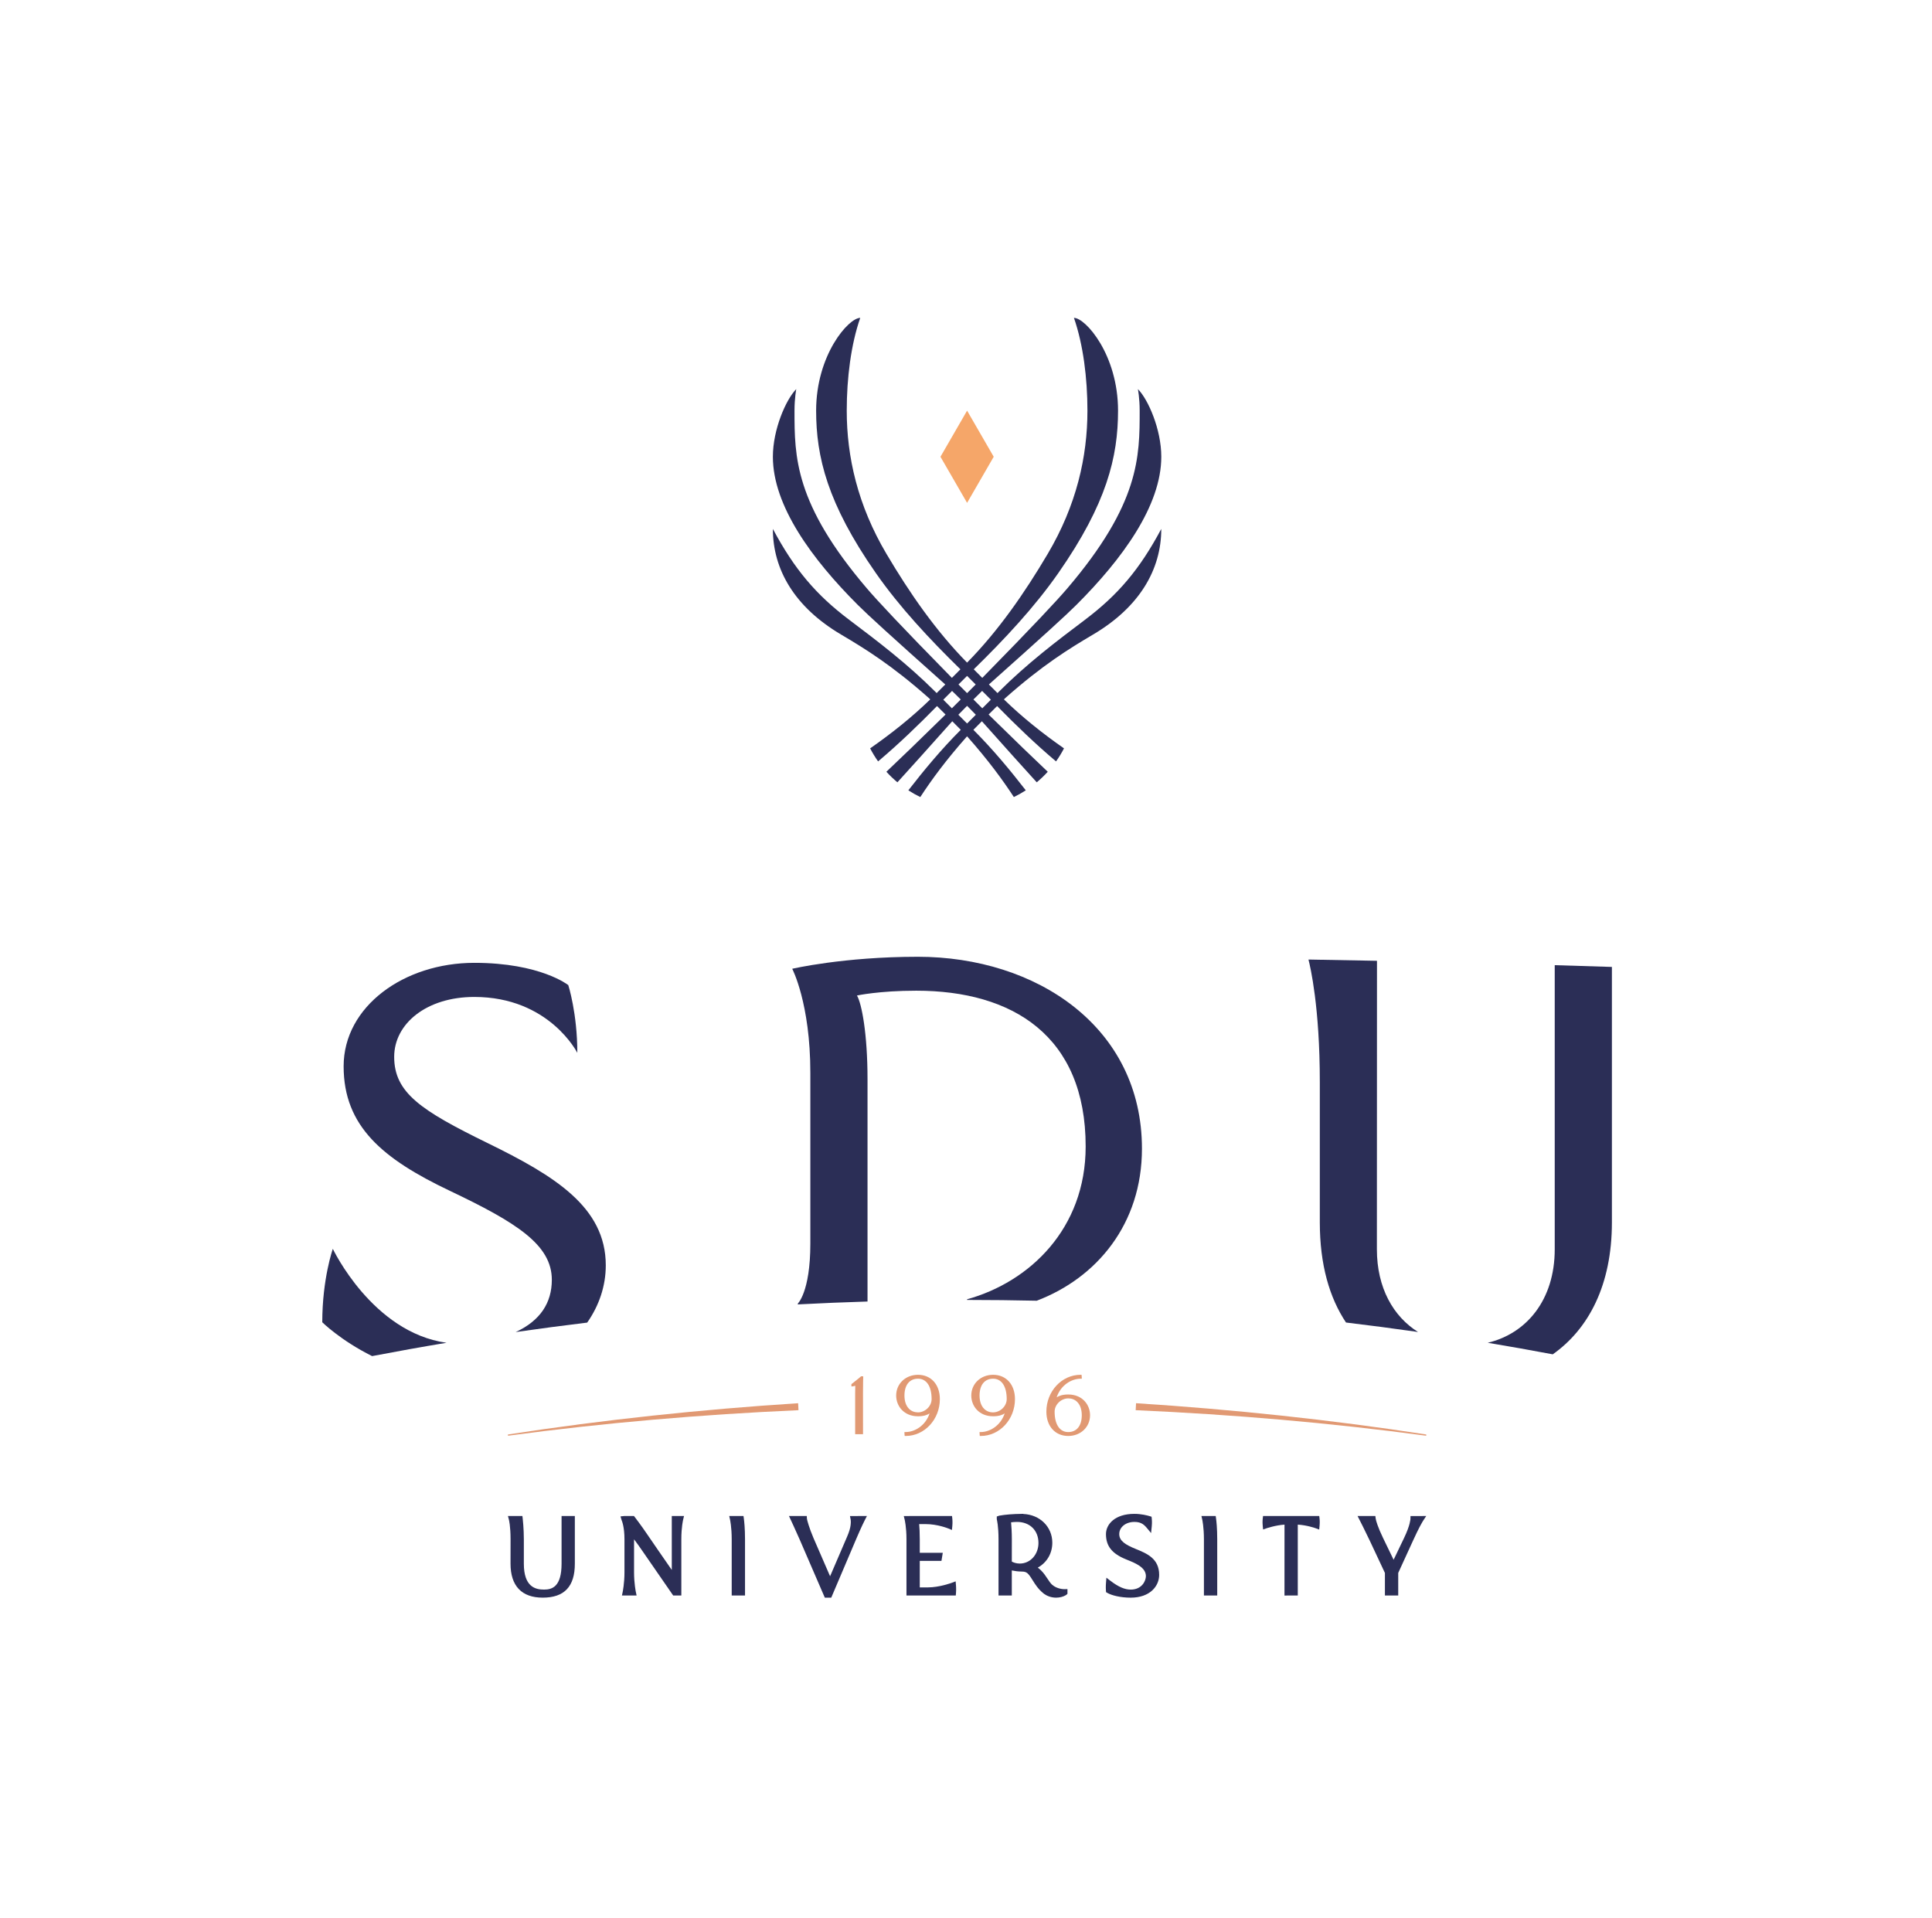 <?xml version="1.0" encoding="UTF-8"?>
<!DOCTYPE svg PUBLIC "-//W3C//DTD SVG 1.1//EN" "http://www.w3.org/Graphics/SVG/1.1/DTD/svg11.dtd">
<!-- Creator: CorelDRAW -->
<svg xmlns="http://www.w3.org/2000/svg" xml:space="preserve" width="146.403mm" height="145.344mm" version="1.1" style="shape-rendering:geometricPrecision; text-rendering:geometricPrecision; image-rendering:optimizeQuality; fill-rule:evenodd; clip-rule:evenodd"
viewBox="0 0 14640.28 14534.44"
 xmlns:xlink="http://www.w3.org/1999/xlink"
 xmlns:xodm="http://www.corel.com/coreldraw/odm/2003">
 <defs>
  <style type="text/css">
   <![CDATA[
    .fil2 {fill:#F5A669;fill-rule:nonzero}
    .fil1 {fill:#E19973;fill-rule:nonzero}
    .fil0 {fill:#2B2E56;fill-rule:nonzero}
   ]]>
  </style>
 </defs>
 <g id="Слой_x0020_1">
  <path class="fil0" d="M4255.43 11849.84c0,174.06 -70.94,196.36 -132.71,196.36 -65.73,0 -153.18,-20.36 -153.18,-196.36l0 -185.38c0,-80.97 -8.25,-153.04 -8.61,-156.07l-2.29 -19.76 -109.54 0.07 7.37 28.01c0.11,0.46 12.42,48.54 12.42,147.71l-0.28 185.42c0,168.42 84.42,257.42 244.02,257.42 163.76,0 243.38,-84.21 243.38,-257.42l0 -361.21 -100.58 0 0 361.21z"/>
  <path class="fil0" d="M5090.62 11897.32c-59.94,-86.39 -151.24,-218.26 -184.37,-267.37 -46.88,-69.49 -94.96,-131.97 -95.46,-132.61l-6.7 -8.71 -73.24 0 -28.93 2.93 8.65 28.75c2.18,4.9 21.52,50.45 21.52,144.15l0 250.54c0,84.17 -13.34,148.27 -13.44,148.91l-5.72 26.95 111.06 0 -5.72 -26.99c-0.11,-0.63 -13.51,-64.7 -13.51,-148.87l0 -249.7c24.55,32.81 44.1,59.97 58.42,81.18l238.05 344.41 61.78 0 0 -426.4c0,-91.3 13.51,-147.57 13.65,-148.13l6.77 -27.69 -92.81 0 0 408.65z"/>
  <path class="fil0" d="M5634.09 11488.62l-108.2 0.04 6.18 27.23c0.1,0.57 12.66,57.01 12.66,148.52l0 426.41 100.86 0 0 -426.16c0,-82.48 -6.21,-137.09 -8.89,-156.7l-2.61 -19.34z"/>
  <path class="fil0" d="M6446.1 11515.55c0.03,0.18 3.07,15.91 -0.29,41.91 -3.17,24.98 -11.28,51.79 -26.31,86.96 -66.04,154.16 -105.8,246.42 -129.3,300.71 -34.39,-78.71 -98.91,-227.12 -125.66,-289.42 -33.65,-78.53 -49,-138.08 -49.81,-145.87l-1.16 -21.14 -134.94 0 14.85 31.83c0.04,0.07 35.39,75.56 67.56,149.15 6.07,13.83 31.43,72.6 61.91,143.19 44.24,102.48 99.24,229.84 121.57,281.1l5.86 13.37 48.68 0 189.44 -445.39c40.25,-94.4 63.85,-140.19 64.1,-140.65l16.86 -32.6 -128.66 0.18 5.3 26.67z"/>
  <path class="fil0" d="M7244.12 12013.24l-2.47 -29.56 -27.76 10.55c-0.92,0.39 -94.05,35.42 -184.08,35.42l-59.98 0 0 -201.05 164.33 0 9.95 -61.21 -174.28 0 0 -102.73c0,-50.55 -2.15,-87.17 -4.62,-114.76l49.78 0c89.61,0 169.93,32.71 170.71,33.06l27.83 11.5 2.93 -29.95c2.89,-29.49 0.07,-54.96 -0.03,-56.06l-2.23 -19.79 -365.65 0.14 6.84 27.7c0.14,0.53 13.62,56.12 13.62,147.95l0 426.44 373.7 0 1.69 -20.53c2.22,-26.6 -0.18,-55.88 -0.28,-57.12z"/>
  <path class="fil0" d="M7727.42 11848.87l-0.07 0c-27.8,0 -49,-8.89 -60.08,-14.85l0.25 -169.33c0,-54.79 -3.46,-102.24 -5.82,-128.2 11.36,-1.59 26.95,-3.18 44.52,-3.18 97.51,0 163.02,64.14 163.02,159.6 0,42.05 -14.47,81.32 -40.75,110.56 -26.28,29.28 -62.19,45.4 -101.07,45.4zm244.26 159.56c-11.11,-10.08 -23.39,-28.54 -35.24,-46.42 -7.27,-10.94 -14.57,-21.84 -21.87,-31.57 -15.91,-21.03 -32.77,-37.96 -50.55,-50.66 68.29,-37.61 110.2,-107.35 110.2,-188.6 0,-120.75 -93.91,-212.79 -219.95,-218.05l0 -0.95 -10.73 0 0 0.17c-66.46,0.67 -127.42,5.51 -171.84,13.73l-18.27 6.35 0 18.59 0.74 5.71c0.14,0.5 12.49,48.58 12.49,147.75l0 426.4 100.58 0 0 -189.87c19.51,4.17 46.88,8.47 76.3,8.47 23.32,0 37.26,5.64 49.74,20.14 12.07,14.04 22.12,30.13 32.81,47.17 19.05,30.41 40.64,64.88 79.31,96.7 26.17,21.48 61.52,33.83 96.94,33.86 28.33,0 54.58,-6.81 75.88,-19.61l10.8 -9.74 0 -35.49 -22.86 0.53c-0.53,0.14 -55.11,1.06 -94.48,-34.61z"/>
  <path class="fil0" d="M8604.84 11737.58c-76.2,-31.01 -123.44,-60.61 -123.44,-112.01 0,-52.56 49.28,-92.18 114.58,-92.18 40.71,0 66.68,12.14 92.53,43.36l34.19 41.1 5.26 -53.2c2.89,-29.42 0.07,-54.97 -0.04,-56.02l-1.66 -14.61 -14.04 -4.27c-17.36,-5.25 -63.39,-17.46 -116.24,-17.46 -147.85,0 -215.16,79.45 -215.16,153.32 0,90.77 45.23,147.92 151.2,191.1l9.32 3.81c63.28,25.57 142.06,57.5 142.06,123.68 0,33.3 -28.15,102.06 -115.15,102.06 -45.05,0 -93.24,-20.71 -151.59,-65.23l-32.52 -24.8 -3.28 40.75c-0.11,1.23 -2.44,30.41 -0.29,57.04l0.96 11.68 10.12 5.82c30.73,17.85 97.23,35.84 176.53,35.84 148.27,0 215.8,-89.32 215.8,-172.33 0,-124.5 -93,-162.38 -179.14,-197.45z"/>
  <path class="fil0" d="M9212.37 11488.62l-108.16 0.04 6.17 27.27c0.14,0.56 12.67,56.97 12.67,148.48l0 426.41 100.82 0 0 -426.16c0,-83.11 -6.17,-137.3 -8.85,-156.74l-2.65 -19.3z"/>
  <path class="fil0" d="M9996.96 11488.71l-425.8 -0.04 -2.44 19.55c-0.14,0.98 -3.03,24.62 -0.07,54.25l2.79 28.16 26.74 -9.25c0.71,-0.24 67.27,-23.03 135.57,-27.51l-0.21 537.35 100.79 -0.39 0 -537c71.86,4.27 134.44,27.17 135.15,27.41l27.13 10.06 2.85 -28.79c2.97,-29.63 0.04,-53.27 -0.07,-54.26l-2.43 -19.54z"/>
  <path class="fil0" d="M10688.43 11488.97l-0.43 21.88c0,0.45 -1.48,47.27 -48.12,143.93 -13.54,28.11 -54.29,113.03 -79.34,165.38l-80.08 -165.35c-39.58,-81.7 -53.76,-131.65 -55.74,-146.65l-2.54 -19.43 -134.86 0 16.68 32.52c0,0 41.07,80.19 75.22,152.75l115.46 246.03 0 170.85 100.82 0 0 -170.92 112.75 -246.13c20.32,-44.24 36.87,-78.53 49.81,-103.19 16.44,-31.29 26.5,-46.74 26.89,-47.31l22.71 -34.6 -119.23 0.24z"/>
  <path class="fil0" d="M3383.83 10175.74c-0.21,-0.04 -0.45,-0.04 -0.7,-0.07 -561.41,-78.39 -861.06,-711.73 -861.06,-711.73 0,0 -79.98,226.02 -79.98,556.36 0,0 138.19,137.13 377.58,256.44 187.22,-35.85 375.29,-69.57 564.16,-101z"/>
  <path class="fil0" d="M6954.62 7250.61c-563.25,0 -951.34,90.98 -951.34,90.98 0,0 137.37,260.64 137.37,788.85l0 1293.46c0,371.62 -97.61,458.05 -97.61,458.05l6.31 2.92c174.31,-9.2 349.18,-16.33 524.55,-21.76 0,-0.07 0,-0.18 0,-0.25l0 -1683.31c0,-345.94 -43.85,-573.76 -79.94,-635.36 0,0 167.74,-36.51 449.37,-36.51 729.12,0 1283.61,341.38 1283.61,1180.68 0,624.45 -426.12,1026.86 -898.56,1157.92l0 4.9c176.46,0 352.36,2.12 527.86,5.93 0.15,-0.07 0.32,-0.14 0.5,-0.21 454.2,-172.72 796.75,-580.67 796.75,-1152.17 0,-922.52 -799.89,-1454.12 -1698.87,-1454.12z"/>
  <path class="fil0" d="M10433.75 9467.07l0.74 -2185.96c-172.54,-3.45 -345.58,-6.66 -519.15,-9.56 14.25,55 85.94,359.91 85.94,927.14l0 1064.72c0,321.06 73.48,571.67 198.47,758.86 182.63,21.87 364.63,45.82 545.85,71.82 -187.43,-117.61 -311.85,-334.11 -311.85,-627.02z"/>
  <path class="fil0" d="M11781.43 7314.19l0 2152.86c0,386.15 -216.04,639.73 -507.96,708.63 165.02,27.48 329.35,56.79 493.11,87.63 271.85,-191.99 448.1,-525.47 448.1,-999.88l0 -1935.9c-144.04,-4.63 -288.4,-9.11 -433.25,-13.34z"/>
  <path class="fil0" d="M3694.5 8662.16c-503.98,-246.81 -707.5,-380.76 -707.5,-653.21 0,-251.95 245.78,-453.91 607.06,-453.91 568.19,0 780.73,423.61 780.73,423.61 0,-301.24 -68.47,-513.29 -68.47,-513.29 0,0 -210.93,-168.81 -712.26,-168.81 -530.82,0 -990.14,328.93 -990.14,783.98 0,455.05 296.3,701.75 803.95,943.22 507.64,241.45 773.71,409.44 773.71,675.08 0,173.43 -87.14,309.32 -273.37,395.46 -0.28,0.15 -0.6,0.25 -0.88,0.39 180.06,-25.86 360.71,-49.95 542.15,-71.75 90.48,-128.98 140.93,-277.99 140.93,-433.99 0,-443.05 -390.74,-679.38 -895.91,-926.78z"/>
  <path class="fil1" d="M6481.17 10501.86c-0.67,17.53 -0.98,46.04 -0.98,52.56l0 314.05 59.62 0 -0.18 -314.05c0,-82.34 1.62,-114.09 1.62,-114.83l0 -9.59 -16.01 -0.18 -2.44 2.12c-0.28,0.21 -26.74,23.03 -67.7,54.82l-3.31 2.54 0 17.11 8.53 0c2.47,0 9.46,-1.52 20.85,-4.55z"/>
  <path class="fil1" d="M6888.78 10676.58c-22.93,-22.72 -35.03,-57.64 -35.03,-100.93 0,-79.94 38.41,-127.67 102.79,-127.67 64.53,0 103.02,57.82 103.02,154.7 -0.07,53.12 -48.23,100.11 -103.05,100.61 -26.32,-0.32 -49.92,-9.03 -67.73,-26.71zm67.8 56.2c43.92,0 69.71,-10.2 87.67,-21.63 -31.01,92.78 -112.22,141.19 -181.9,141.19l-8.53 0 0 8.53c0,7.59 0.88,13.76 0.88,13.76l1.06 7.34 7.4 0c142.77,0 258.94,-125.31 258.94,-279.26 0,-110.21 -66.53,-184.26 -165.56,-184.26 -94.33,0 -165.52,67.6 -165.52,157.2 0,78.07 56.87,157.13 165.56,157.13z"/>
  <path class="fil1" d="M7524.64 10703.27c-26.1,0 -49.14,-9.2 -66.78,-26.7 -22.93,-22.69 -35.03,-57.61 -35.03,-100.9 0,-79.97 38.42,-127.7 102.8,-127.7 64.52,0 103.01,57.85 103.01,154.73 -0.07,53.09 -48.22,100.08 -103.08,100.57l-0.92 0zm1.03 29.5c43.92,0 69.71,-10.2 87.66,-21.63 -31.01,92.82 -112.22,141.22 -181.89,141.22l-8.54 0 0 8.53c0,7.59 0.88,13.73 0.88,13.73l1.06 7.34 7.41 0c142.77,0 258.94,-125.28 258.94,-279.26 0,-110.21 -66.53,-184.26 -165.56,-184.26 -94.33,0 -165.52,67.59 -165.52,157.23 0,78.07 56.87,157.1 165.56,157.1z"/>
  <path class="fil1" d="M7991.68 10697.72c0.1,-53.13 48.29,-100.12 103.11,-100.58l0.96 0c26.07,0 49.14,9.21 66.74,26.67 22.9,22.72 35.03,57.61 35.03,100.93 0,79.97 -38.42,127.71 -102.76,127.71l-0.04 0c-64.52,0 -103.04,-57.86 -103.04,-154.73zm103.04 -130.04c-43.92,0 -69.74,10.2 -87.63,21.63 30.94,-92.82 112.19,-141.22 181.86,-141.22l8.85 0 -0.31 -8.82c-0.29,-8.01 -0.85,-13.23 -0.85,-13.23l-0.88 -7.58 -7.62 0c-142.77,0 -258.94,125.3 -258.94,279.26 0,110.2 66.53,184.25 165.56,184.25 94.37,0 165.52,-67.59 165.52,-157.19 0,-78.07 -56.87,-157.1 -165.56,-157.1z"/>
  <path class="fil1" d="M3849.11 10880.16c730.53,-97.93 1465.61,-160.9 2201.72,-193.53l-2.83 -52.85c-735.96,47.2 -1470.13,124.67 -2198.89,237l0 9.38z"/>
  <path class="fil1" d="M10807.66 10880.16c-730.53,-97.93 -1465.62,-160.9 -2201.72,-193.53l2.82 -52.85c735.96,47.2 1470.13,124.67 2198.9,237l0 9.38z"/>
  <polygon class="fil2" points="7328.39,3810.84 7530.14,3461.41 7328.39,3111.95 7126.63,3461.41 "/>
  <path class="fil0" d="M7214.46 5235.85c19.93,19.37 42.61,41.77 65.83,64.84 -24.52,24.52 -47.91,47.8 -67.1,66.93 -22.97,-22.97 -45.37,-45.37 -65.13,-65.13 18.91,-19.01 42.02,-42.19 66.4,-66.64zm113.91 -113.73c19.54,19.4 42.09,41.91 65.3,65.08 -19.55,19.62 -42.09,42.2 -65.3,65.41 -23.21,-23.21 -45.72,-45.79 -65.26,-65.41 23.21,-23.17 45.75,-45.68 65.26,-65.08zm0 360.68c-19.37,-19.37 -42.26,-42.27 -66.29,-66.29 18.95,-19.65 41.98,-43.11 66.29,-67.63 24.34,24.52 47.34,47.98 66.29,67.63 -23.99,24.02 -46.92,46.92 -66.29,66.29zm180.3 -180.31c-19.72,19.76 -42.12,42.16 -65.08,65.13 -19.23,-19.13 -42.58,-42.41 -67.14,-66.93 23.22,-23.07 45.93,-45.47 65.87,-64.84 24.37,24.45 47.48,47.63 66.35,66.64zm712.37 -605.08c-215.09,162.03 -438.68,331.43 -653.66,546.42 -2.44,2.43 -5.3,5.29 -8.44,8.43 -18.66,-18.59 -41.38,-41.24 -65.36,-65.2 1.55,-1.37 2.99,-2.71 4.33,-3.91 414.09,-369.25 581.21,-521.69 659.06,-599.51 348.2,-347.91 643.05,-751.63 643.05,-1122.22 0,-207.54 -99.66,-435.23 -177.27,-512.8 0,0 13.4,67.94 13.4,163.33 0,349.47 0,704.25 -549.03,1347.62 -76.62,89.74 -251.53,278.02 -641.8,675.53 -0.57,0.56 -1.24,1.27 -1.87,1.87 -23.01,-23.04 -45.3,-45.4 -64.6,-64.77 0.11,-0.11 0.25,-0.28 0.39,-0.39 231.46,-226.24 459.6,-469.55 641.39,-730.35 366.25,-525.47 451.66,-880.04 451.66,-1229.51 0,-423.12 -245.92,-703.12 -334.23,-703.12 70.1,200.98 102.28,456.6 102.28,703.12 0,349.47 -82.77,716.43 -300.92,1085.25 -174.38,294.82 -372.11,581.31 -611.05,824.13 -238.9,-242.82 -436.67,-529.31 -611.01,-824.13 -218.16,-368.82 -300.92,-735.78 -300.92,-1085.25 0,-246.52 32.14,-502.14 102.23,-703.12 -88.3,0 -334.18,280 -334.18,703.12 0,349.47 85.4,704.04 451.66,1229.51 181.79,260.8 409.93,504.11 641.38,730.35 0.11,0.11 0.29,0.28 0.39,0.39 -19.29,19.37 -41.63,41.73 -64.63,64.77 -0.6,-0.6 -1.27,-1.31 -1.83,-1.87 -390.31,-397.51 -565.22,-585.79 -641.81,-675.53 -549.03,-643.37 -549.03,-998.15 -549.03,-1347.62 0,-95.39 13.37,-163.33 13.37,-163.33 -77.57,77.57 -177.27,305.26 -177.27,512.8 0,370.59 294.89,774.31 643.04,1122.22 77.9,77.82 245.01,230.26 659.1,599.51 1.3,1.2 2.79,2.54 4.34,3.91 -23.99,23.96 -46.71,46.61 -65.37,65.2 -3.14,-3.14 -6,-6 -8.43,-8.43 -214.99,-214.99 -438.58,-384.39 -653.66,-546.42 -251.25,-189.27 -415.12,-382.34 -579.02,-689.15 0,306.81 163.9,591.82 516.47,800.2 182.67,107.95 383.4,231.6 663.36,479.57 2.15,1.9 6.56,6.1 12.74,12.06 -139.88,136.03 -293.9,258.62 -455.4,371.2 17.81,34.39 37.95,67.34 60.22,98.74 155.64,-131.2 304.44,-274.5 446.54,-419.42 19.51,19.3 41.81,41.49 64.67,64.31 -196.85,193.18 -341.71,332.85 -448.39,433.6 25.97,28.58 53.91,55.25 83.54,79.98 93.74,-102.8 225.67,-249.7 415.68,-462.71 23.57,23.6 45.86,46.08 64.42,64.88 -150.29,150.67 -278.27,305.5 -397.16,458.65 29,18.69 59.13,35.8 90.45,50.87 85.73,-131.31 193.92,-279.05 354.19,-460.03 0.11,-0.1 0.25,-0.24 0.32,-0.35 0.11,0.11 0.25,0.25 0.32,0.35 160.3,180.98 268.46,328.72 354.22,460.03 31.33,-15.07 61.42,-32.18 90.45,-50.87 -118.88,-153.15 -246.87,-307.98 -397.15,-458.65 18.52,-18.8 40.85,-41.28 64.41,-64.88 190.01,213.01 321.95,359.91 415.68,462.71 29.63,-24.73 57.57,-51.4 83.5,-79.98 -106.68,-100.75 -251.49,-240.42 -448.34,-433.6 22.86,-22.82 45.12,-45.01 64.63,-64.31 142.13,144.92 290.93,288.22 446.54,419.42 22.26,-31.4 42.41,-64.35 60.22,-98.74 -161.46,-112.58 -315.49,-235.17 -455.36,-371.2 6.14,-5.96 10.58,-10.16 12.73,-12.06 279.97,-247.97 480.66,-371.62 663.33,-479.57 352.6,-208.38 516.47,-493.39 516.47,-800.2 -163.87,306.81 -327.73,499.88 -578.98,689.15z"/>
 </g>
</svg>
